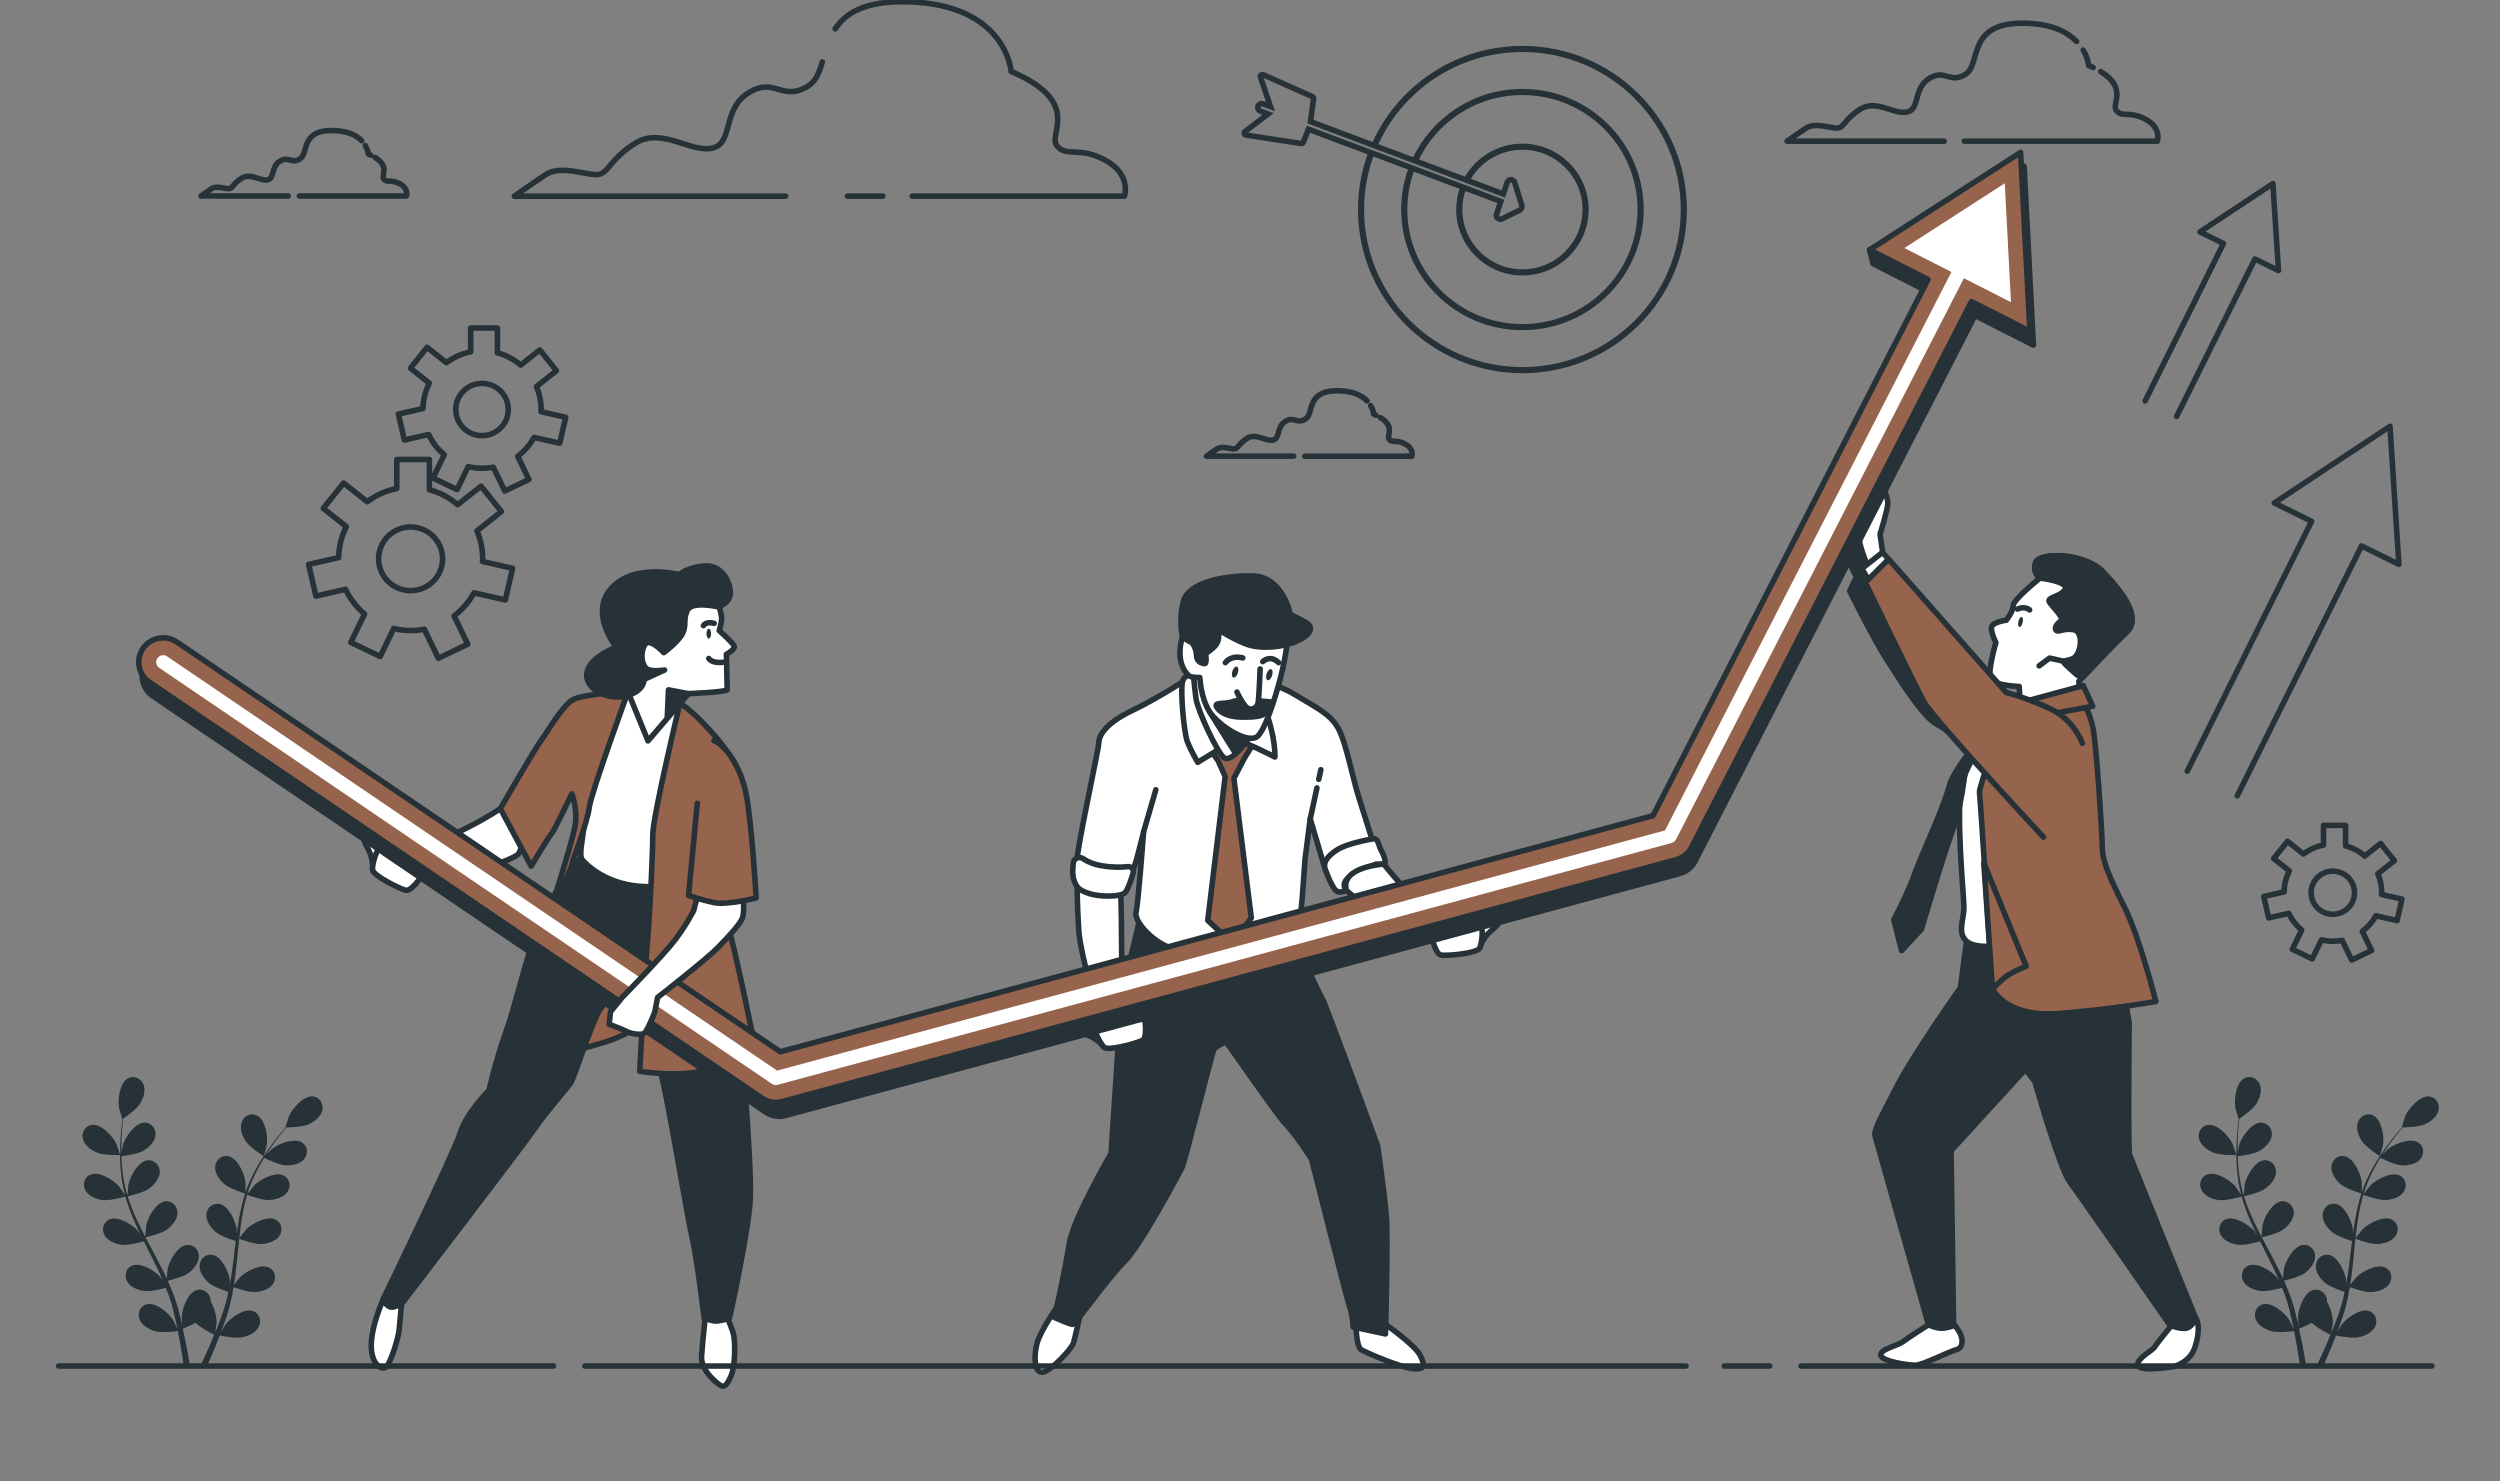 <svg width="449" height="266" viewBox="0 0 449 266" fill="none" xmlns="http://www.w3.org/2000/svg">
<rect x="0" y="0" width="449" height="266" fill="#808080" stroke="none"/>
<g clip-path="url(#clip0_160_1885)">
<path d="M64.948 25.265C64.065 24.35 62.532 23.515 59.872 23.447C53.894 23.304 55.497 27.507 53.894 28.522C52.292 29.538 51.854 27.943 50.252 28.958C48.65 29.974 49.376 32.004 48.068 32.296C46.753 32.589 45.007 30.989 43.398 32.004C41.796 33.019 41.796 33.891 41.064 33.891C40.338 33.891 38.88 33.312 38.003 33.891C37.127 34.47 36.107 35.198 36.107 35.198H51.76" stroke="#263238" stroke-miterlimit="10" stroke-linecap="round" stroke-linejoin="round"/>
<path d="M66.593 27.863C66.449 27.794 66.299 27.726 66.143 27.657C66.143 27.657 66.093 26.959 65.605 26.125" stroke="#263238" stroke-miterlimit="10" stroke-linecap="round" stroke-linejoin="round"/>
<path d="M53.763 35.199H72.996C72.996 35.199 73.435 33.891 71.832 33.025C70.23 32.153 69.498 32.882 68.916 32.153C68.396 31.506 70.074 29.942 67.357 28.273" stroke="#263238" stroke-miterlimit="10" stroke-linecap="round" stroke-linejoin="round"/>
<path d="M245.52 71.997C244.638 71.088 243.104 70.247 240.444 70.179C234.467 70.036 236.069 74.239 234.467 75.254C232.865 76.269 232.427 74.675 230.825 75.69C229.222 76.705 229.948 78.736 228.64 79.028C227.326 79.321 225.58 77.721 223.971 78.736C222.369 79.751 222.369 80.623 221.637 80.623C220.911 80.623 219.452 80.043 218.576 80.623C217.7 81.202 216.68 81.93 216.68 81.93H232.339" stroke="#263238" stroke-miterlimit="10" stroke-linecap="round" stroke-linejoin="round"/>
<path d="M247.166 74.594C247.022 74.526 246.872 74.457 246.716 74.389C246.716 74.389 246.665 73.691 246.177 72.857" stroke="#263238" stroke-miterlimit="10" stroke-linecap="round" stroke-linejoin="round"/>
<path d="M234.336 81.937H253.569C253.569 81.937 254.007 80.629 252.405 79.763C250.803 78.891 250.071 79.62 249.488 78.891C248.969 78.244 250.646 76.681 247.93 75.012" stroke="#263238" stroke-miterlimit="10" stroke-linecap="round" stroke-linejoin="round"/>
<path d="M372.956 7.448C371.36 5.804 368.6 4.291 363.805 4.173C353.028 3.911 355.919 11.496 353.028 13.327C350.136 15.158 349.347 12.281 346.456 14.112C343.564 15.943 344.879 19.605 342.513 20.128C340.147 20.651 336.993 17.774 334.101 19.605C331.209 21.436 331.209 23.005 329.895 23.005C328.581 23.005 325.952 21.959 324.375 23.005C322.798 24.051 320.958 25.359 320.958 25.359H349.178" stroke="#263238" stroke-miterlimit="10" stroke-linecap="round" stroke-linejoin="round"/>
<path d="M375.922 12.125C375.666 12.001 375.39 11.876 375.109 11.752C375.109 11.752 375.021 10.487 374.139 8.993" stroke="#263238" stroke-miterlimit="10" stroke-linecap="round" stroke-linejoin="round"/>
<path d="M352.802 25.353H387.463C387.463 25.353 388.252 22.998 385.361 21.429C382.469 19.86 381.155 21.168 380.103 19.86C379.164 18.695 382.194 15.874 377.299 12.866" stroke="#263238" stroke-miterlimit="10" stroke-linecap="round" stroke-linejoin="round"/>
<path d="M163.83 35.23H201.959C201.959 35.23 203.261 31.35 198.492 28.765C193.729 26.181 191.563 28.336 189.83 26.181C188.096 24.026 194.592 18.421 181.599 12.823C181.599 12.823 180.735 0.76 162.979 0.324C155.319 0.137 151.845 2.36 149.999 5.188" stroke="#263238" stroke-miterlimit="10" stroke-linecap="round" stroke-linejoin="round"/>
<path d="M152.195 35.23H158.542" stroke="#263238" stroke-miterlimit="10" stroke-linecap="round" stroke-linejoin="round"/>
<path d="M147.689 11.135C147.144 12.972 146.556 14.56 145.223 15.401C140.46 18.415 139.158 13.676 134.395 16.697C129.632 19.711 131.798 25.745 127.899 26.611C123.999 27.47 118.805 22.731 114.042 25.752C109.279 28.766 109.279 31.356 107.113 31.356C104.948 31.356 100.617 29.631 98.019 31.356C95.422 33.081 92.386 35.236 92.386 35.236H141.086" stroke="#263238" stroke-miterlimit="10" stroke-linecap="round" stroke-linejoin="round"/>
<path d="M246.884 26.162C251.341 15.968 261.549 8.843 273.428 8.843C289.407 8.843 302.363 21.734 302.363 37.633C302.363 53.539 289.407 66.424 273.428 66.424C257.449 66.424 244.494 53.539 244.494 37.633C244.494 34.053 245.151 30.627 246.352 27.464" stroke="#263238" stroke-miterlimit="10"/>
<path d="M246.559 26.044C251.072 15.725 261.417 8.495 273.428 8.495C289.576 8.495 302.713 21.566 302.713 37.634C302.713 53.707 289.576 66.779 273.428 66.779C257.28 66.779 244.143 53.707 244.143 37.634C244.143 34.015 244.813 30.547 246.027 27.346" stroke="#263238" stroke-width="0.5" stroke-miterlimit="10"/>
<path d="M254.158 28.896C257.493 21.622 264.866 16.572 273.428 16.572C285.12 16.572 294.602 26 294.602 37.634C294.602 49.273 285.12 58.702 273.428 58.702C261.737 58.702 252.255 49.273 252.255 37.634C252.255 35.012 252.737 32.502 253.619 30.192" stroke="#263238" stroke-miterlimit="10"/>
<path d="M253.832 28.772C257.231 21.373 264.735 16.217 273.428 16.217C285.295 16.217 294.952 25.826 294.952 37.634C294.952 49.447 285.295 59.05 273.428 59.05C261.562 59.05 251.904 49.447 251.904 37.634C251.904 34.968 252.392 32.421 253.294 30.067" stroke="#263238" stroke-width="0.5" stroke-miterlimit="10"/>
<path d="M263.433 32.409C263.433 32.402 263.439 32.39 263.445 32.384C265.342 28.828 269.097 26.399 273.428 26.399C279.662 26.399 284.719 31.431 284.719 37.633C284.719 43.843 279.662 48.868 273.428 48.868C267.194 48.868 262.137 43.843 262.137 37.633C262.137 36.232 262.394 34.893 262.863 33.66C262.869 33.642 262.882 33.623 262.888 33.604" stroke="#263238" stroke-miterlimit="10"/>
<path d="M262.982 32.521C263.026 32.434 263.07 32.346 263.114 32.259H263.12C265.066 28.573 268.959 26.05 273.428 26.05C279.85 26.05 285.069 31.25 285.069 37.634C285.069 44.023 279.85 49.223 273.428 49.223C267.006 49.223 261.787 44.023 261.787 37.634C261.787 36.195 262.049 34.819 262.538 33.542" stroke="#263238" stroke-width="0.5" stroke-miterlimit="10"/>
<path d="M263.621 32.446C263.589 32.434 263.558 32.427 263.527 32.415L263.445 32.384L263.12 32.259H263.114L254.157 28.896L253.832 28.772L246.885 26.162L246.559 26.044L235.368 21.84L235.919 17.73C235.938 17.575 235.857 17.425 235.713 17.363L226.863 13.414C226.731 13.358 226.581 13.383 226.481 13.477C226.374 13.57 226.337 13.713 226.381 13.85L228.177 19.144L226.856 18.646C226.487 18.509 226.08 18.695 225.943 19.057C225.805 19.418 225.993 19.823 226.356 19.96L227.733 20.477L223.602 23.634C223.489 23.721 223.439 23.864 223.477 24.001C223.508 24.132 223.621 24.238 223.765 24.257L233.685 25.776C233.704 25.782 233.722 25.782 233.735 25.782C233.879 25.782 234.01 25.695 234.067 25.558L234.999 23.204L246.027 27.346L246.353 27.464L253.294 30.067L253.619 30.192L262.538 33.542L262.863 33.66L263.126 33.76" stroke="#263238" stroke-miterlimit="10"/>
<path d="M263.433 32.408C263.464 32.408 263.495 32.415 263.527 32.415C263.558 32.427 263.589 32.433 263.62 32.446L269.998 34.843L270.699 32.751C270.793 32.465 271.062 32.272 271.363 32.272C271.369 32.272 271.369 32.272 271.375 32.272C271.682 32.278 271.951 32.477 272.039 32.77L273.315 36.892C273.415 37.216 273.265 37.571 272.959 37.727L269.767 39.309C269.666 39.358 269.56 39.383 269.454 39.383C269.285 39.383 269.122 39.327 268.991 39.215C268.778 39.028 268.696 38.73 268.784 38.462L269.548 36.176L263.126 33.76C263.032 33.722 262.951 33.673 262.888 33.604" stroke="#263238" stroke-miterlimit="10"/>
<path d="M85.132 106.473L90.759 107.75L92.061 102.07L86.659 100.844C86.665 100.682 86.684 100.526 86.684 100.364C86.684 98.583 86.321 96.889 85.664 95.345L90.045 91.87L86.396 87.317L82.203 90.643C80.751 89.391 79.023 88.463 77.115 87.953V82.522H71.263V87.741C69.291 88.121 67.489 88.955 65.949 90.113L61.712 86.751L58.063 91.303L62.2 94.585C61.349 96.26 60.854 98.147 60.823 100.146L55.434 101.373L56.736 107.053L62.056 105.844C62.87 107.557 64.034 109.064 65.48 110.266L63.007 115.379L68.283 117.907L70.718 112.875C71.694 113.112 72.708 113.249 73.754 113.249C74.592 113.249 75.412 113.162 76.207 113.012L78.729 118.225L84.005 115.696L81.552 110.627C83.01 109.506 84.243 108.099 85.132 106.473ZM67.996 100.364C67.996 97.207 70.568 94.647 73.741 94.647C76.914 94.647 79.487 97.207 79.487 100.364C79.487 103.521 76.914 106.081 73.741 106.081C70.568 106.075 67.996 103.521 67.996 100.364Z" stroke="#263238" stroke-miterlimit="10" stroke-linecap="round" stroke-linejoin="round"/>
<path d="M426.7 164.471L430.511 165.337L431.394 161.488L427.732 160.654C427.739 160.548 427.751 160.436 427.751 160.33C427.751 159.122 427.507 157.97 427.056 156.93L430.029 154.576L427.557 151.487L424.716 153.741C423.733 152.894 422.563 152.265 421.267 151.916V148.236H417.299V151.773C415.966 152.028 414.745 152.595 413.7 153.38L410.827 151.101L408.355 154.189L411.159 156.413C410.583 157.552 410.245 158.829 410.226 160.18L406.571 161.009L407.454 164.857L411.059 164.042C411.61 165.2 412.398 166.227 413.381 167.037L411.704 170.5L415.277 172.212L416.93 168.799C417.593 168.955 418.275 169.049 418.989 169.049C419.558 169.049 420.115 168.992 420.654 168.887L422.362 172.418L425.936 170.705L424.271 167.274C425.26 166.526 426.099 165.574 426.7 164.471ZM415.083 160.33C415.083 158.194 416.823 156.456 418.976 156.456C421.123 156.456 422.869 158.188 422.869 160.33C422.869 162.466 421.129 164.203 418.976 164.203C416.829 164.203 415.083 162.472 415.083 160.33Z" stroke="#263238" stroke-miterlimit="10" stroke-linecap="round" stroke-linejoin="round"/>
<path d="M95.916 78.561L100.529 79.607L101.599 74.949L97.168 73.94C97.174 73.809 97.186 73.679 97.186 73.548C97.186 72.085 96.886 70.696 96.348 69.431L99.94 66.579L96.948 62.843L93.512 65.57C92.323 64.543 90.903 63.783 89.338 63.366V58.913H84.537V63.191C82.922 63.503 81.445 64.188 80.181 65.141L76.707 62.382L73.716 66.118L77.108 68.809C76.413 70.185 76.007 71.73 75.975 73.367L71.55 74.37L72.621 79.028L76.983 78.038C77.646 79.445 78.604 80.685 79.793 81.663L77.765 85.854L82.09 87.927L84.087 83.799C84.888 83.992 85.72 84.104 86.578 84.104C87.266 84.104 87.942 84.035 88.593 83.911L90.665 88.189L94.99 86.115L92.98 81.962C94.176 81.046 95.19 79.894 95.916 78.561ZM81.859 73.548C81.859 70.957 83.968 68.859 86.571 68.859C89.175 68.859 91.284 70.957 91.284 73.548C91.284 76.139 89.175 78.237 86.571 78.237C83.968 78.237 81.859 76.139 81.859 73.548Z" stroke="#263238" stroke-miterlimit="10" stroke-linecap="round" stroke-linejoin="round"/>
<path d="M401.809 142.924L424.134 98.054L430.837 101.354L429.241 76.568L408.462 90.331L415.165 93.632L392.833 138.502" stroke="#263238" stroke-miterlimit="10" stroke-linecap="round" stroke-linejoin="round"/>
<path d="M390.918 74.793L404.994 46.514L409.213 48.594L408.211 32.975L395.112 41.65L399.336 43.73L385.267 72.004" stroke="#263238" stroke-miterlimit="10" stroke-linecap="round" stroke-linejoin="round"/>
<path d="M346.349 237.932C346.349 237.932 342.469 240.405 341.693 241.021C340.917 241.638 337.343 242.41 337.812 243.493C338.275 244.577 342.782 245.194 344.027 245.194C345.273 245.194 350.086 242.721 351.325 242.41C352.571 242.098 352.571 240.71 352.101 239.626C351.638 238.542 350.236 236.998 350.236 236.998L346.975 237.926H346.349V237.932Z" fill="white" stroke="#263238" stroke-miterlimit="10" stroke-linecap="round" stroke-linejoin="round"/>
<path d="M390.462 237.503C390.462 237.503 387.507 241.058 387.044 241.831C386.581 242.603 383.94 243.842 383.94 245.075C383.94 246.315 388.446 245.692 389.842 245.536C391.238 245.38 393.103 244.297 393.879 242.752C394.655 241.208 395.275 237.963 394.342 236.724C393.41 235.497 390.462 237.503 390.462 237.503Z" fill="white" stroke="#263238" stroke-miterlimit="10" stroke-linecap="round" stroke-linejoin="round"/>
<path d="M353.184 169.042L353.065 169.976L352.101 177.387C352.101 177.387 343.464 189.519 340.304 195.84C338.689 199.066 336.436 202.896 336.749 203.979C337.062 205.063 346.356 237.932 346.356 237.932C346.356 237.932 347.601 238.549 348.684 238.549C349.773 238.549 350.856 238.088 350.856 238.088L350.412 206.663L363.749 192.072L365.458 194.233C365.458 194.233 369.883 209.846 371.748 212.318C373.613 214.79 389.686 237.963 389.686 237.963C389.686 237.963 390.931 238.58 392.327 238.58C393.723 238.58 394.348 236.724 394.348 236.724C394.348 236.724 382.776 208.295 382.469 207.367C382.156 206.439 382.394 183.714 382.394 183.714L380.529 172.741L378.357 165.785C378.357 165.785 374.32 166.869 367.486 166.557C360.651 166.246 354.129 165.785 354.129 165.785L353.184 169.042Z" fill="#263238" stroke="#263238" stroke-miterlimit="10" stroke-linecap="round" stroke-linejoin="round"/>
<path d="M334.852 94.554C334.852 94.554 332.68 97.799 332.367 99.81C332.054 101.822 333.456 103.522 333.456 103.522L332.211 106.15C332.211 106.15 336.404 114.65 338.889 118.512C341.374 122.373 345.411 128.868 347.895 130.101C350.38 131.34 355.193 136.435 355.193 136.435L357.991 130.406C357.991 130.406 349.761 120.205 344.635 113.1C339.509 105.988 336.091 99.654 336.091 99.654C336.091 99.654 336.091 97.026 336.404 95.638C336.717 94.249 336.717 92.082 336.717 92.082L334.852 94.554Z" fill="#263238" stroke="#263238" stroke-miterlimit="10" stroke-linecap="round" stroke-linejoin="round"/>
<path d="M360.019 128.089C360.019 128.089 353.653 135.662 352.408 140.607C351.162 145.552 352.721 160.853 352.721 163.014C352.721 165.175 351.475 167.498 353.184 169.042C354.893 170.587 360.019 169.814 361.884 169.659C363.749 169.503 372.599 169.659 375.24 168.887C377.881 168.114 379.12 167.031 379.12 165.175C379.12 163.319 375.86 148.641 375.39 146.168C374.927 143.696 376.636 135.195 374.301 131.178C371.979 127.162 364.519 126.539 360.019 128.089Z" fill="white" stroke="#263238" stroke-miterlimit="10" stroke-linecap="round" stroke-linejoin="round"/>
<path d="M358.93 129.167C358.93 129.167 351.163 137.051 350.074 141.224C348.985 145.396 345.104 153.43 343.859 156.986C342.613 160.542 340.128 165.175 340.128 165.175L341.524 170.736L345.098 166.875C345.098 166.875 348.672 154.669 350.537 149.569C352.402 144.468 352.709 139.679 353.022 138.284C353.334 136.889 358.93 129.167 358.93 129.167Z" fill="#263238" stroke="#263238" stroke-miterlimit="10" stroke-linecap="round" stroke-linejoin="round"/>
<path d="M360.019 128.706C360.019 128.706 355.362 141.379 355.512 142.307C355.669 143.235 357.841 177.543 357.841 177.543C357.841 177.543 360.012 182.799 369.801 182.027C379.584 181.254 387.194 179.866 387.194 179.866C387.194 179.866 384.246 168.276 381.605 163.02C378.964 157.764 377.568 154.675 377.568 152.203C377.568 149.73 376.479 133.196 375.86 130.568C375.24 127.94 374.464 126.707 374.464 126.707L373.531 125.935L360.019 128.706Z" fill="#96644D" stroke="#263238" stroke-miterlimit="10" stroke-linecap="round" stroke-linejoin="round"/>
<path d="M356.289 154.98L363.899 173.526C363.899 173.526 360.795 174.765 359.706 175.842C358.617 176.926 357.841 177.543 357.841 177.543L356.289 154.98Z" fill="#96644D" stroke="#263238" stroke-miterlimit="10" stroke-linecap="round" stroke-linejoin="round"/>
<path d="M366.384 103.821C366.384 103.821 361.571 107.682 361.571 108.765C361.571 109.849 360.326 111.393 360.326 111.393C360.326 111.393 357.841 111.705 357.684 112.633C357.528 113.561 358.46 115.416 358.46 115.416C358.46 115.416 356.908 120.673 357.528 121.906C358.148 123.145 362.654 123.294 362.654 123.294L362.81 126.695L373.525 124.995L373.369 122.366C373.369 122.366 379.115 116.182 381.912 113.554C384.71 110.926 381.136 106.293 377.719 102.737C374.301 99.181 366.228 99.181 365.602 101.037C364.988 102.899 366.384 103.821 366.384 103.821Z" fill="white" stroke="#263238" stroke-miterlimit="10" stroke-linecap="round" stroke-linejoin="round"/>
<path d="M362.347 109.388C362.347 109.388 363.593 108.771 364.519 109.544" stroke="#263238" stroke-miterlimit="10" stroke-linecap="round" stroke-linejoin="round"/>
<path d="M362.51 111.618C362.391 112.116 362.466 112.558 362.672 112.608C362.879 112.658 363.148 112.29 363.267 111.792C363.386 111.294 363.311 110.852 363.104 110.802C362.898 110.752 362.629 111.119 362.51 111.618Z" fill="#263238"/>
<path d="M377.725 102.743C374.308 99.187 366.234 99.187 365.608 101.043C364.988 102.899 366.384 103.827 366.384 103.827C366.384 103.827 371.666 104.444 370.89 105.839C370.114 107.227 367.473 107.227 368.093 108.155C368.712 109.083 370.89 111.088 370.114 111.555C369.338 112.016 368.869 112.944 369.338 113.256C369.801 113.567 370.584 112.795 372.442 113.1C374.308 113.411 373.838 117.733 372.129 118.356C370.421 118.973 369.645 118.2 372.749 120.984C373.118 121.314 373.538 121.557 373.982 121.719C375.534 120.062 379.671 115.672 381.912 113.567C384.71 110.933 381.142 106.299 377.725 102.743Z" fill="#263238" stroke="#263238" stroke-miterlimit="10" stroke-linecap="round" stroke-linejoin="round"/>
<path d="M370.89 118.817L368.093 118.194L366.228 119.589" stroke="#263238" stroke-miterlimit="10" stroke-linecap="round" stroke-linejoin="round"/>
<path d="M374.151 123.139L359.862 127.006L358.93 129.939L375.86 126.85L374.151 123.139Z" fill="#96644D" stroke="#263238" stroke-miterlimit="10" stroke-linecap="round" stroke-linejoin="round"/>
<path d="M338.119 99.187L337.656 95.942C337.656 95.942 339.052 91.459 339.052 90.381C339.052 89.304 337.963 86.825 337.963 86.209C337.963 85.592 337.03 84.664 336.717 85.897C336.404 87.137 335.785 91.77 335.785 91.77C335.785 91.77 333.763 95.17 333.92 96.871C334.076 98.571 335.628 102.127 335.628 102.127L338.426 100.426L338.119 99.187Z" fill="white" stroke="#263238" stroke-miterlimit="10" stroke-linecap="round" stroke-linejoin="round"/>
<path d="M340.135 101.659L338.119 99.187L334.389 102.126L336.561 105.832L340.135 101.659Z" fill="white" stroke="#263238" stroke-miterlimit="10" stroke-linecap="round" stroke-linejoin="round"/>
<path d="M373.995 133.495C373.995 133.495 372.599 129.478 368.556 127.467C364.519 125.455 360.326 124.378 360.326 124.378L339.202 100.426L335.009 104.599C335.009 104.599 343.865 122.989 345.567 126.078C347.276 129.167 367.004 150.341 367.004 150.341" fill="#96644D"/>
<path d="M373.995 133.495C373.995 133.495 372.599 129.478 368.556 127.467C364.519 125.455 360.326 124.378 360.326 124.378L339.202 100.426L335.009 104.599C335.009 104.599 343.865 122.989 345.567 126.078C347.276 129.167 367.004 150.341 367.004 150.341" stroke="#263238" stroke-miterlimit="10" stroke-linecap="round" stroke-linejoin="round"/>
<path d="M189.842 234.75C189.842 234.75 186.869 238.954 186.243 241.289C185.617 243.624 185.774 246.738 187.339 246.427C188.903 246.115 192.502 242.223 192.815 241.133C193.128 240.043 194.223 235.061 194.223 235.061L190.468 234.75H189.842Z" fill="white" stroke="#263238" stroke-miterlimit="10" stroke-linecap="round" stroke-linejoin="round"/>
<path d="M243.511 237.397C243.511 237.397 243.511 241.756 244.45 242.379C245.389 243.002 251.804 245.648 253.682 245.804C255.559 245.96 256.185 245.648 255.09 243.469C253.995 241.289 247.736 237.085 247.736 237.085L243.511 237.397Z" fill="white" stroke="#263238" stroke-miterlimit="10" stroke-linecap="round" stroke-linejoin="round"/>
<path d="M205.02 163.755L201.421 178.857L199.543 207.193C199.543 207.193 192.658 219.025 192.033 223.385C191.407 227.744 189.373 236.618 189.373 236.618C189.373 236.618 192.189 237.864 192.658 237.864C193.128 237.864 198.761 229.768 201.89 226.654C205.02 223.54 212.061 210.151 212.374 209.528C212.687 208.906 217.694 189.133 218.007 188.51C218.32 187.887 220.197 187.109 220.197 187.109C220.197 187.109 229.623 200.592 230.762 201.725C232.583 203.537 235.531 208.127 235.531 208.127C235.531 208.127 241.946 233.505 242.416 234.75C242.885 235.996 243.042 238.331 243.042 238.331L248.831 239.577C248.831 239.577 249.301 222.606 248.988 218.558C248.675 214.51 247.423 205.792 247.423 205.792C247.423 205.792 237.878 179.791 237.409 179.169C236.939 178.546 234.123 172.318 234.123 172.318L233.184 166.402C233.184 166.402 225.674 168.893 216.285 167.025C206.897 165.157 205.02 163.755 205.02 163.755Z" fill="#263238" stroke="#263238" stroke-miterlimit="10" stroke-linecap="round" stroke-linejoin="round"/>
<path d="M213.863 121.538C213.863 121.538 208.099 125.349 203.298 127.635C198.498 129.921 197.353 132.2 197.353 133.346C197.353 134.492 193.178 153.38 193.491 154.414C193.804 155.454 196.62 157.011 198.392 157.422C200.163 157.839 202.666 157.316 203.192 156.905C203.711 156.488 205.383 149.432 205.383 149.432C205.383 149.432 204.444 162.198 204.024 163.861C203.605 165.524 207.467 169.777 211.222 170.506C214.977 171.235 225.098 171.234 227.701 170.4C230.311 169.572 232.083 169.36 232.915 167.803C233.747 166.246 234.273 155.142 234.373 154.414C234.48 153.685 235.312 147.046 235.312 147.046L238.022 156.182L239.067 158.051C239.067 158.051 239.587 156.911 242.823 155.043C246.059 153.174 247.097 152.969 247.097 152.969C247.097 152.969 245.22 146.847 244.074 143.316C242.929 139.785 241.778 133.352 240.319 130.755C238.861 128.158 236.251 127.018 232.702 124.839C229.154 122.659 223.94 121.414 223.314 121.102C222.688 120.791 217.124 120.318 213.863 121.538Z" fill="white" stroke="#263238" stroke-miterlimit="10" stroke-linecap="round" stroke-linejoin="round"/>
<path d="M205.383 149.432L207.586 141.84" stroke="#263238" stroke-miterlimit="10" stroke-linecap="round" stroke-linejoin="round"/>
<path d="M236.852 139.959L237.227 138.234" stroke="#263238" stroke-miterlimit="10" stroke-linecap="round" stroke-linejoin="round"/>
<path d="M235.325 147.047L236.52 141.51" stroke="#263238" stroke-miterlimit="10" stroke-linecap="round" stroke-linejoin="round"/>
<path d="M216.598 133.551L218.789 136.665L220.04 139.468L216.911 165.312L221.292 169.36L224.735 164.845L221.605 139.779L223.483 136.198L225.98 132.125L221.449 129.503L216.598 133.551Z" fill="#96644D" stroke="#263238" stroke-miterlimit="10" stroke-linecap="round" stroke-linejoin="round"/>
<path d="M215.058 120.423C215.058 120.423 212.88 120.99 212.411 122.304C211.935 123.624 212.599 131.533 213.262 133.227C213.926 134.921 215.121 136.92 215.121 136.92C215.121 136.92 220.929 133.227 221.968 133.04C223.007 132.854 228.972 135.961 228.972 135.961C228.972 135.961 229.159 132.287 227.082 127.112C224.997 121.937 220.172 119.016 218.094 118.829C216.01 118.636 215.058 120.423 215.058 120.423Z" fill="white" stroke="#263238" stroke-miterlimit="10" stroke-linecap="round" stroke-linejoin="round"/>
<path d="M214.208 119.763C214.208 119.763 214.489 123.058 214.777 125.318C215.059 127.579 218.564 135.015 219.79 136.048C221.023 137.082 223.577 133.694 224.428 132.187C225.279 130.68 225.661 130.213 225.661 130.213C225.661 130.213 219.603 127.292 217.712 123.905C215.822 120.517 216.01 118.916 215.159 118.823C214.301 118.729 214.208 119.763 214.208 119.763Z" fill="white" stroke="#263238" stroke-miterlimit="10" stroke-linecap="round" stroke-linejoin="round"/>
<path d="M217.262 127.859L221.912 135.326C221.912 135.326 224.053 133.358 224.428 132.187C224.804 131.023 217.262 127.859 217.262 127.859Z" fill="#263238" stroke="#263238" stroke-miterlimit="10" stroke-linecap="round" stroke-linejoin="round"/>
<path d="M212.386 114.476C212.386 114.476 211.798 115.802 211.942 117.857C212.092 119.919 213.275 121.388 213.863 121.532C214.451 121.681 215.49 121.681 215.49 121.681C215.49 121.681 215.641 125.355 217.262 127.859C218.889 130.356 224.359 133.887 225.98 132.125C227.607 130.362 229.673 123.3 230.411 119.919C231.15 116.537 231.444 113.299 231.444 113.299C231.444 113.299 222.425 111.237 220.504 110.802C218.582 110.359 215.328 109.625 215.328 109.625L212.386 114.476Z" fill="white" stroke="#263238" stroke-miterlimit="10" stroke-linecap="round" stroke-linejoin="round"/>
<path d="M218.739 113.006C218.739 113.006 219.327 114.918 218.15 116.095C216.967 117.272 216.523 117.272 216.523 117.272C216.523 117.272 216.817 119.184 216.373 119.184C215.929 119.184 214.896 118.891 214.896 117.714C214.896 116.537 214.157 115.51 214.157 115.51L212.386 114.482C212.386 114.482 211.647 111.393 212.536 108.012C213.425 104.63 219.778 103.304 225.098 103.453C230.418 103.603 231.751 110.366 231.751 110.366C231.751 110.366 234.561 111.692 235.005 112.128C235.45 112.57 235.894 113.598 233.378 114.924C230.868 116.251 226.431 116.687 223.771 115.659C221.105 114.626 218.739 113.006 218.739 113.006Z" fill="#263238" stroke="#263238" stroke-miterlimit="10" stroke-linecap="round" stroke-linejoin="round"/>
<path d="M222.325 120.859C222.156 121.407 221.793 121.781 221.518 121.694C221.242 121.607 221.161 121.096 221.33 120.554C221.499 120.006 221.862 119.632 222.137 119.72C222.407 119.801 222.494 120.311 222.325 120.859Z" fill="#263238"/>
<path d="M228.471 121.327C228.302 121.875 227.939 122.248 227.664 122.161C227.388 122.074 227.307 121.563 227.476 121.021C227.645 120.473 228.008 120.1 228.283 120.187C228.559 120.274 228.646 120.785 228.471 121.327Z" fill="#263238"/>
<path d="M220.078 119.01C220.078 119.01 221.023 117.596 223.201 118.163" stroke="#263238" stroke-miterlimit="10" stroke-linecap="round" stroke-linejoin="round"/>
<path d="M226.794 118.823C226.794 118.823 228.121 117.502 229.635 119.01" stroke="#263238" stroke-miterlimit="10" stroke-linecap="round" stroke-linejoin="round"/>
<path d="M223.858 125.599C223.858 125.599 222.625 125.599 221.211 126.072C219.79 126.545 217.712 125.979 218.657 127.199C219.602 128.426 221.398 128.8 223.295 128.8C225.191 128.8 226.887 128.706 227.457 127.859C228.027 127.012 228.878 126.165 228.214 126.072C227.551 125.979 224.997 125.792 224.716 125.792C224.428 125.792 223.858 125.599 223.858 125.599Z" fill="#263238" stroke="#263238" stroke-miterlimit="10" stroke-linecap="round" stroke-linejoin="round"/>
<path d="M226.318 120.143C226.318 120.143 226.13 125.318 225.942 126.265C225.755 127.205 224.522 127.865 223.67 126.832C222.819 125.798 222.156 124.291 222.156 124.291" fill="white"/>
<path d="M226.318 120.143C226.318 120.143 226.13 125.318 225.942 126.265C225.755 127.205 224.522 127.865 223.67 126.832C222.819 125.798 222.156 124.291 222.156 124.291" stroke="#263238" stroke-miterlimit="10" stroke-linecap="round" stroke-linejoin="round"/>
<path d="M246.484 150.677C246.484 150.677 241.978 151.412 240.1 152.658C238.223 153.903 237.566 154.987 238.035 156.182C238.504 157.378 238.817 158.312 239.6 159.558C240.382 160.803 241.79 159.869 241.79 159.869C241.79 159.869 240.851 158.935 241.947 157.845C243.042 156.755 247.11 155.198 247.11 155.198C247.11 155.198 247.893 155.198 248.519 155.198C249.144 155.198 248.519 153.486 248.049 152.707C247.58 151.929 247.58 150.366 246.484 150.677Z" fill="white" stroke="#263238" stroke-miterlimit="10" stroke-linecap="round" stroke-linejoin="round"/>
<path d="M193.441 158.15C193.441 158.15 193.441 162.665 193.754 167.18C194.067 171.695 197.822 184.306 197.822 184.306L201.577 183.372C201.577 183.372 201.421 171.54 201.421 167.803C201.421 164.067 201.264 159.552 201.264 159.552L193.441 158.15Z" fill="white" stroke="#263238" stroke-miterlimit="10" stroke-linecap="round" stroke-linejoin="round"/>
<path d="M192.758 155.005C192.852 154.146 193.835 153.735 194.548 154.227C195.293 154.744 196.389 155.255 197.978 155.504C200 155.827 201.521 155.771 202.516 155.647C203.173 155.566 203.699 156.176 203.511 156.805C203.123 158.101 202.528 159.85 202.047 160.33C201.264 161.108 197.509 161.108 195.631 160.486C193.754 159.863 193.284 159.396 192.815 157.839C192.602 157.135 192.646 156.021 192.758 155.005Z" fill="white" stroke="#263238" stroke-miterlimit="10" stroke-linecap="round" stroke-linejoin="round"/>
<path d="M265.73 170.294C265.73 170.294 266.199 168.581 267.608 167.336C269.016 166.09 269.642 165.779 268.233 165.623C266.825 165.468 265.104 167.647 265.104 167.647L265.73 170.294Z" fill="white" stroke="#263238" stroke-miterlimit="10" stroke-linecap="round" stroke-linejoin="round"/>
<path d="M241.79 159.863C241.79 159.863 242.729 160.953 245.076 162.198C247.423 163.444 259.158 169.827 259.158 169.827L263.383 167.336C263.383 167.336 256.811 164.378 253.838 161.264C250.865 158.151 248.518 155.192 248.518 155.192C248.518 155.192 240.695 155.659 241.79 159.863Z" fill="white" stroke="#263238" stroke-miterlimit="10" stroke-linecap="round" stroke-linejoin="round"/>
<path d="M257.124 168.114C257.124 168.114 257.75 171.384 258.845 171.54C259.94 171.695 265.26 171.228 265.73 170.294C266.199 169.36 266.512 166.09 265.73 165.935C264.948 165.779 257.124 168.114 257.124 168.114Z" fill="white" stroke="#263238" stroke-miterlimit="10" stroke-linecap="round" stroke-linejoin="round"/>
<path d="M198.297 188.086C198.297 188.086 197.252 186.648 195.494 185.981C193.735 185.315 193.04 185.24 194.298 184.599C195.562 183.957 197.947 185.39 197.947 185.39L198.297 188.086Z" fill="white" stroke="#263238" stroke-miterlimit="10" stroke-linecap="round" stroke-linejoin="round"/>
<path d="M205.577 183.023C205.577 183.023 206.152 186.299 205.182 186.835C204.212 187.364 199.067 188.796 198.298 188.086C197.528 187.377 196.076 184.431 196.752 184.007C197.428 183.59 205.577 183.023 205.577 183.023Z" fill="white" stroke="#263238" stroke-miterlimit="10" stroke-linecap="round" stroke-linejoin="round"/>
<path d="M47.366 207.635C47.391 207.653 47.904 205.673 47.923 205.548C48.13 204.06 47.654 201.071 46.133 200.336C45.038 199.806 43.811 200.442 43.417 201.531C43.01 202.646 43.523 204.016 44.137 204.957C44.85 206.059 47.36 207.635 47.366 207.635Z" fill="#263238"/>
<path d="M17.381 206.987C18.595 207.516 21.555 207.448 21.561 207.448C21.593 207.448 20.923 205.517 20.867 205.399C20.216 204.048 18.157 201.812 16.485 202.036C15.278 202.198 14.608 203.4 14.883 204.527C15.159 205.679 16.348 206.532 17.381 206.987Z" fill="#263238"/>
<path d="M18.407 215.525C19.665 215.706 22.313 214.946 22.519 214.884C22.939 216.36 23.483 217.836 24.121 219.299C24.484 220.14 24.879 220.968 25.279 221.803C25.035 221.454 24.822 221.136 24.785 221.099C23.796 219.965 21.224 218.346 19.665 219.006C18.545 219.48 18.219 220.812 18.783 221.834C19.358 222.874 20.729 223.384 21.843 223.546C22.976 223.708 25.242 223.104 25.843 222.936C25.999 223.254 26.155 223.571 26.318 223.889C27.082 225.408 27.858 226.915 28.565 228.423C28.816 228.952 29.041 229.481 29.272 230.017C29.06 229.705 28.872 229.444 28.841 229.407C27.852 228.273 25.279 226.654 23.721 227.314C22.601 227.787 22.275 229.12 22.838 230.141C23.414 231.181 24.785 231.692 25.899 231.854C26.975 232.01 29.078 231.468 29.786 231.275C30.005 231.823 30.224 232.377 30.412 232.919C30.53 233.293 30.668 233.648 30.768 234.027C30.875 234.401 30.981 234.775 31.081 235.148C31.256 235.865 31.438 236.606 31.588 237.309C31.695 237.801 31.795 238.268 31.889 238.735C31.645 238.206 31.144 237.172 31.094 237.091C30.293 235.821 27.989 233.834 26.356 234.252C25.179 234.551 24.647 235.821 25.048 236.911C25.455 238.026 26.738 238.742 27.814 239.066C28.997 239.427 31.626 239.097 31.951 239.053C32.108 239.832 32.252 240.598 32.377 241.314C32.646 242.815 32.846 244.172 33.003 245.337H34.104C33.916 244.135 33.672 242.715 33.353 241.133C33.197 240.342 33.015 239.495 32.815 238.63C33.015 238.549 34.129 238.1 35.124 237.552C35.988 238.486 38.204 239.576 38.492 239.713C38.191 240.448 37.891 241.164 37.597 241.837C37.021 243.151 36.476 244.328 35.982 245.343H37.171C37.59 244.415 38.041 243.375 38.517 242.223C38.823 241.476 39.143 240.672 39.456 239.838C39.775 239.906 42.372 240.429 43.586 240.155C44.688 239.906 46.015 239.29 46.509 238.212C46.991 237.154 46.559 235.852 45.408 235.466C43.805 234.93 41.364 236.743 40.469 237.945C40.419 238.013 39.931 238.854 39.631 239.383C39.756 239.041 39.887 238.717 40.013 238.362C40.269 237.671 40.501 236.967 40.757 236.22C40.87 235.852 40.976 235.485 41.089 235.105C41.208 234.737 41.289 234.333 41.389 233.94C41.608 233.031 41.784 232.097 41.94 231.156C42.554 231.381 44.732 232.134 45.858 232.053C46.979 231.972 48.393 231.561 49.044 230.571C49.682 229.6 49.451 228.242 48.374 227.688C46.872 226.915 44.181 228.335 43.117 229.394C43.048 229.463 42.372 230.303 42.003 230.777C42.09 230.21 42.184 229.643 42.259 229.064C42.466 227.395 42.622 225.707 42.791 224.02C42.842 223.503 42.898 222.986 42.954 222.475C43.173 222.556 45.739 223.509 47.004 223.422C48.13 223.341 49.538 222.93 50.189 221.94C50.828 220.968 50.596 219.61 49.52 219.056C48.017 218.284 45.326 219.704 44.262 220.763C44.181 220.844 43.205 222.058 42.973 222.382C43.092 221.248 43.223 220.115 43.398 219.006C43.636 217.474 43.956 215.986 44.375 214.566C44.475 214.603 47.154 215.612 48.449 215.519C49.576 215.438 50.984 215.027 51.635 214.037C52.273 213.065 52.042 211.708 50.965 211.153C49.463 210.381 46.772 211.801 45.708 212.86C45.639 212.928 44.894 213.856 44.55 214.305C44.5 214.28 44.513 214.286 44.462 214.261C44.926 212.748 45.57 211.334 46.234 210.045C46.616 209.298 47.029 208.606 47.442 207.94C47.924 208.177 50.127 209.242 51.297 209.291C52.424 209.335 53.87 209.08 54.627 208.164C55.365 207.267 55.29 205.897 54.276 205.225C52.868 204.297 50.039 205.412 48.856 206.346C48.794 206.395 48.199 206.987 47.773 207.423C47.968 207.124 48.155 206.813 48.343 206.533C49.05 205.474 49.764 204.546 50.402 203.73C50.771 203.269 51.109 202.858 51.429 202.478C52.023 202.466 54.414 202.397 55.453 201.905C56.473 201.432 57.637 200.542 57.888 199.377C58.132 198.244 57.425 197.06 56.217 196.93C54.539 196.749 52.543 199.041 51.929 200.411C51.879 200.529 51.26 202.478 51.291 202.478C51.291 202.478 51.322 202.478 51.328 202.478C51.009 202.84 50.671 203.226 50.315 203.655C49.657 204.459 48.925 205.374 48.193 206.42C47.461 207.467 46.691 208.619 45.99 209.908C45.289 211.197 44.613 212.592 44.106 214.124C44.099 214.143 44.093 214.161 44.093 214.18C44.099 213.688 44.081 212.312 44.068 212.206C43.874 210.717 42.622 207.959 40.958 207.647C39.762 207.429 38.748 208.357 38.654 209.516C38.554 210.699 39.418 211.882 40.257 212.629C41.202 213.47 43.83 214.286 44.043 214.348C43.574 215.805 43.211 217.337 42.935 218.913C42.773 219.81 42.641 220.725 42.516 221.634C42.51 221.211 42.504 220.831 42.491 220.775C42.297 219.287 41.045 216.528 39.38 216.223C38.185 216.005 37.171 216.933 37.077 218.091C36.977 219.274 37.841 220.457 38.679 221.205C39.531 221.965 41.759 222.699 42.353 222.892C42.309 223.241 42.259 223.596 42.222 223.945C42.022 225.633 41.828 227.314 41.584 228.958C41.496 229.537 41.396 230.104 41.289 230.677C41.283 230.297 41.277 229.979 41.27 229.93C41.077 228.441 39.825 225.682 38.16 225.377C36.965 225.159 35.951 226.087 35.857 227.246C35.757 228.429 36.62 229.612 37.459 230.359C38.273 231.082 40.325 231.785 41.026 232.01C40.901 232.589 40.782 233.168 40.632 233.722C40.526 234.102 40.444 234.47 40.319 234.843C40.2 235.217 40.081 235.584 39.962 235.946C39.706 236.637 39.449 237.359 39.186 238.026C39.005 238.493 38.823 238.935 38.642 239.383C38.736 238.804 38.886 237.677 38.892 237.577C38.917 236.581 38.56 234.962 37.853 233.822C37.859 233.672 37.847 233.529 37.828 233.38C37.64 232.234 36.558 231.381 35.387 231.692C33.754 232.122 32.721 234.974 32.646 236.475C32.64 236.562 32.702 237.527 32.746 238.138C32.665 237.783 32.59 237.44 32.502 237.079C32.333 236.363 32.139 235.647 31.932 234.881C31.82 234.513 31.707 234.146 31.594 233.772C31.488 233.398 31.332 233.019 31.2 232.639C30.875 231.761 30.505 230.889 30.117 230.017C30.75 229.867 32.984 229.301 33.879 228.616C34.774 227.931 35.719 226.816 35.713 225.633C35.706 224.474 34.761 223.465 33.553 223.596C31.876 223.777 30.418 226.436 30.111 227.906C30.092 227.999 29.992 229.076 29.948 229.668C29.71 229.145 29.473 228.622 29.21 228.099C28.459 226.598 27.651 225.097 26.857 223.596C26.612 223.135 26.375 222.674 26.131 222.22C26.356 222.17 29.028 221.553 30.036 220.781C30.931 220.096 31.876 218.981 31.87 217.798C31.864 216.634 30.919 215.631 29.71 215.762C28.033 215.942 26.575 218.602 26.268 220.071C26.243 220.183 26.105 221.734 26.087 222.133C25.561 221.118 25.041 220.102 24.572 219.087C23.921 217.68 23.364 216.266 22.926 214.853C23.032 214.828 25.824 214.199 26.85 213.414C27.745 212.729 28.69 211.614 28.684 210.431C28.678 209.273 27.733 208.264 26.525 208.395C24.848 208.575 23.389 211.234 23.082 212.704C23.064 212.804 22.951 213.987 22.913 214.547C22.863 214.554 22.87 214.554 22.82 214.56C22.369 213.04 22.119 211.515 21.962 210.07C21.868 209.235 21.825 208.432 21.799 207.647C22.331 207.585 24.76 207.261 25.767 206.657C26.731 206.078 27.795 205.069 27.921 203.892C28.039 202.734 27.22 201.638 25.999 201.631C24.309 201.631 22.569 204.116 22.106 205.542C22.081 205.617 21.912 206.439 21.799 207.037C21.793 206.682 21.781 206.321 21.781 205.978C21.781 204.708 21.862 203.543 21.943 202.516C21.993 201.93 22.05 201.401 22.106 200.909C22.594 200.573 24.547 199.203 25.148 198.225C25.736 197.266 26.212 195.89 25.774 194.781C25.342 193.704 24.103 193.1 23.02 193.654C21.518 194.426 21.123 197.428 21.374 198.91C21.393 199.041 21.962 201.002 21.987 200.984C21.987 200.984 22.012 200.965 22.018 200.965C21.95 201.438 21.887 201.949 21.825 202.503C21.724 203.531 21.618 204.695 21.587 205.972C21.555 207.249 21.555 208.631 21.687 210.095C21.818 211.558 22.031 213.09 22.457 214.641C22.463 214.66 22.469 214.678 22.475 214.691C22.212 214.273 21.43 213.14 21.355 213.059C20.366 211.926 17.794 210.306 16.235 210.967C15.115 211.44 14.79 212.773 15.353 213.794C15.916 214.853 17.293 215.363 18.407 215.525Z" fill="#263238"/>
<path opacity="0.3" d="M17.381 206.987C18.595 207.516 21.555 207.448 21.561 207.448C21.593 207.448 20.923 205.517 20.867 205.399C20.216 204.048 18.157 201.812 16.485 202.036C15.278 202.198 14.608 203.4 14.883 204.527C15.159 205.679 16.348 206.532 17.381 206.987Z" fill="#263238"/>
<path opacity="0.3" d="M47.366 207.635C47.391 207.653 47.904 205.673 47.923 205.548C48.13 204.06 47.654 201.071 46.133 200.336C45.038 199.806 43.811 200.442 43.417 201.531C43.01 202.646 43.523 204.016 44.137 204.957C44.85 206.059 47.36 207.635 47.366 207.635Z" fill="#263238"/>
<path opacity="0.3" d="M18.407 215.525C19.665 215.706 22.313 214.946 22.519 214.884C22.939 216.36 23.483 217.836 24.121 219.299C24.484 220.14 24.879 220.968 25.279 221.803C25.035 221.454 24.822 221.136 24.785 221.099C23.796 219.965 21.224 218.346 19.665 219.006C18.545 219.48 18.219 220.812 18.783 221.834C19.358 222.874 20.729 223.384 21.843 223.546C22.976 223.708 25.242 223.104 25.843 222.936C25.999 223.254 26.155 223.571 26.318 223.889C27.082 225.408 27.858 226.915 28.565 228.423C28.816 228.952 29.041 229.481 29.272 230.017C29.06 229.705 28.872 229.444 28.841 229.407C27.852 228.273 25.279 226.654 23.721 227.314C22.601 227.787 22.275 229.12 22.838 230.141C23.414 231.181 24.785 231.692 25.899 231.854C26.975 232.01 29.078 231.468 29.786 231.275C30.005 231.823 30.224 232.377 30.412 232.919C30.53 233.293 30.668 233.648 30.768 234.027C30.875 234.401 30.981 234.775 31.081 235.148C31.256 235.865 31.438 236.606 31.588 237.309C31.695 237.801 31.795 238.268 31.889 238.735C31.645 238.206 31.144 237.172 31.094 237.091C30.293 235.821 27.989 233.834 26.356 234.252C25.179 234.551 24.647 235.821 25.048 236.911C25.455 238.026 26.738 238.742 27.814 239.066C28.997 239.427 31.626 239.097 31.951 239.053C32.108 239.832 32.252 240.598 32.377 241.314C32.646 242.815 32.846 244.172 33.003 245.337H34.104C33.916 244.135 33.672 242.715 33.353 241.133C33.197 240.342 33.015 239.495 32.815 238.63C33.015 238.549 34.129 238.1 35.124 237.552C35.988 238.486 38.204 239.576 38.492 239.713C38.191 240.448 37.891 241.164 37.597 241.837C37.021 243.151 36.476 244.328 35.982 245.343H37.171C37.59 244.415 38.041 243.375 38.517 242.223C38.823 241.476 39.143 240.672 39.456 239.838C39.775 239.906 42.372 240.429 43.586 240.155C44.688 239.906 46.015 239.29 46.509 238.212C46.991 237.154 46.559 235.852 45.408 235.466C43.805 234.93 41.364 236.743 40.469 237.945C40.419 238.013 39.931 238.854 39.631 239.383C39.756 239.041 39.887 238.717 40.013 238.362C40.269 237.671 40.501 236.967 40.757 236.22C40.87 235.852 40.976 235.485 41.089 235.105C41.208 234.737 41.289 234.333 41.389 233.94C41.608 233.031 41.784 232.097 41.94 231.156C42.554 231.381 44.732 232.134 45.858 232.053C46.979 231.972 48.393 231.561 49.044 230.571C49.682 229.6 49.451 228.242 48.374 227.688C46.872 226.915 44.181 228.335 43.117 229.394C43.048 229.463 42.372 230.303 42.003 230.777C42.09 230.21 42.184 229.643 42.259 229.064C42.466 227.395 42.622 225.707 42.791 224.02C42.842 223.503 42.898 222.986 42.954 222.475C43.173 222.556 45.739 223.509 47.004 223.422C48.13 223.341 49.538 222.93 50.189 221.94C50.828 220.968 50.596 219.61 49.52 219.056C48.017 218.284 45.326 219.704 44.262 220.763C44.181 220.844 43.205 222.058 42.973 222.382C43.092 221.248 43.223 220.115 43.398 219.006C43.636 217.474 43.956 215.986 44.375 214.566C44.475 214.603 47.154 215.612 48.449 215.519C49.576 215.438 50.984 215.027 51.635 214.037C52.273 213.065 52.042 211.708 50.965 211.153C49.463 210.381 46.772 211.801 45.708 212.86C45.639 212.928 44.894 213.856 44.55 214.305C44.5 214.28 44.513 214.286 44.462 214.261C44.926 212.748 45.57 211.334 46.234 210.045C46.616 209.298 47.029 208.606 47.442 207.94C47.924 208.177 50.127 209.242 51.297 209.291C52.424 209.335 53.87 209.08 54.627 208.164C55.365 207.267 55.29 205.897 54.276 205.225C52.868 204.297 50.039 205.412 48.856 206.346C48.794 206.395 48.199 206.987 47.773 207.423C47.968 207.124 48.155 206.813 48.343 206.533C49.05 205.474 49.764 204.546 50.402 203.73C50.771 203.269 51.109 202.858 51.429 202.478C52.023 202.466 54.414 202.397 55.453 201.905C56.473 201.432 57.637 200.542 57.888 199.377C58.132 198.244 57.425 197.06 56.217 196.93C54.539 196.749 52.543 199.041 51.929 200.411C51.879 200.529 51.26 202.478 51.291 202.478C51.291 202.478 51.322 202.478 51.328 202.478C51.009 202.84 50.671 203.226 50.315 203.655C49.657 204.459 48.925 205.374 48.193 206.42C47.461 207.467 46.691 208.619 45.99 209.908C45.289 211.197 44.613 212.592 44.106 214.124C44.099 214.143 44.093 214.161 44.093 214.18C44.099 213.688 44.081 212.312 44.068 212.206C43.874 210.717 42.622 207.959 40.958 207.647C39.762 207.429 38.748 208.357 38.654 209.516C38.554 210.699 39.418 211.882 40.257 212.629C41.202 213.47 43.83 214.286 44.043 214.348C43.574 215.805 43.211 217.337 42.935 218.913C42.773 219.81 42.641 220.725 42.516 221.634C42.51 221.211 42.504 220.831 42.491 220.775C42.297 219.287 41.045 216.528 39.38 216.223C38.185 216.005 37.171 216.933 37.077 218.091C36.977 219.274 37.841 220.457 38.679 221.205C39.531 221.965 41.759 222.699 42.353 222.892C42.309 223.241 42.259 223.596 42.222 223.945C42.022 225.633 41.828 227.314 41.584 228.958C41.496 229.537 41.396 230.104 41.289 230.677C41.283 230.297 41.277 229.979 41.27 229.93C41.077 228.441 39.825 225.682 38.16 225.377C36.965 225.159 35.951 226.087 35.857 227.246C35.757 228.429 36.62 229.612 37.459 230.359C38.273 231.082 40.325 231.785 41.026 232.01C40.901 232.589 40.782 233.168 40.632 233.722C40.526 234.102 40.444 234.47 40.319 234.843C40.2 235.217 40.081 235.584 39.962 235.946C39.706 236.637 39.449 237.359 39.186 238.026C39.005 238.493 38.823 238.935 38.642 239.383C38.736 238.804 38.886 237.677 38.892 237.577C38.917 236.581 38.56 234.962 37.853 233.822C37.859 233.672 37.847 233.529 37.828 233.38C37.64 232.234 36.558 231.381 35.387 231.692C33.754 232.122 32.721 234.974 32.646 236.475C32.64 236.562 32.702 237.527 32.746 238.138C32.665 237.783 32.59 237.44 32.502 237.079C32.333 236.363 32.139 235.647 31.932 234.881C31.82 234.513 31.707 234.146 31.594 233.772C31.488 233.398 31.332 233.019 31.2 232.639C30.875 231.761 30.505 230.889 30.117 230.017C30.75 229.867 32.984 229.301 33.879 228.616C34.774 227.931 35.719 226.816 35.713 225.633C35.706 224.474 34.761 223.465 33.553 223.596C31.876 223.777 30.418 226.436 30.111 227.906C30.092 227.999 29.992 229.076 29.948 229.668C29.71 229.145 29.473 228.622 29.21 228.099C28.459 226.598 27.651 225.097 26.857 223.596C26.612 223.135 26.375 222.674 26.131 222.22C26.356 222.17 29.028 221.553 30.036 220.781C30.931 220.096 31.876 218.981 31.87 217.798C31.864 216.634 30.919 215.631 29.71 215.762C28.033 215.942 26.575 218.602 26.268 220.071C26.243 220.183 26.105 221.734 26.087 222.133C25.561 221.118 25.041 220.102 24.572 219.087C23.921 217.68 23.364 216.266 22.926 214.853C23.032 214.828 25.824 214.199 26.85 213.414C27.745 212.729 28.69 211.614 28.684 210.431C28.678 209.273 27.733 208.264 26.525 208.395C24.848 208.575 23.389 211.234 23.082 212.704C23.064 212.804 22.951 213.987 22.913 214.547C22.863 214.554 22.87 214.554 22.82 214.56C22.369 213.04 22.119 211.515 21.962 210.07C21.868 209.235 21.825 208.432 21.799 207.647C22.331 207.585 24.76 207.261 25.767 206.657C26.731 206.078 27.795 205.069 27.921 203.892C28.039 202.734 27.22 201.638 25.999 201.631C24.309 201.631 22.569 204.116 22.106 205.542C22.081 205.617 21.912 206.439 21.799 207.037C21.793 206.682 21.781 206.321 21.781 205.978C21.781 204.708 21.862 203.543 21.943 202.516C21.993 201.93 22.05 201.401 22.106 200.909C22.594 200.573 24.547 199.203 25.148 198.225C25.736 197.266 26.212 195.89 25.774 194.781C25.342 193.704 24.103 193.1 23.02 193.654C21.518 194.426 21.123 197.428 21.374 198.91C21.393 199.041 21.962 201.002 21.987 200.984C21.987 200.984 22.012 200.965 22.018 200.965C21.95 201.438 21.887 201.949 21.825 202.503C21.724 203.531 21.618 204.695 21.587 205.972C21.555 207.249 21.555 208.631 21.687 210.095C21.818 211.558 22.031 213.09 22.457 214.641C22.463 214.66 22.469 214.678 22.475 214.691C22.212 214.273 21.43 213.14 21.355 213.059C20.366 211.926 17.794 210.306 16.235 210.967C15.115 211.44 14.79 212.773 15.353 213.794C15.916 214.853 17.293 215.363 18.407 215.525Z" fill="#263238"/>
<path d="M427.445 207.635C427.47 207.653 427.983 205.673 428.002 205.548C428.208 204.06 427.733 201.071 426.212 200.336C425.117 199.806 423.89 200.442 423.496 201.531C423.089 202.646 423.602 204.016 424.215 204.957C424.929 206.059 427.439 207.635 427.445 207.635Z" fill="#263238"/>
<path d="M397.459 206.987C398.673 207.516 401.633 207.448 401.64 207.448C401.671 207.448 401.001 205.517 400.945 205.399C400.294 204.048 398.235 201.812 396.564 202.036C395.356 202.198 394.686 203.4 394.961 204.527C395.237 205.679 396.426 206.532 397.459 206.987Z" fill="#263238"/>
<path d="M398.485 215.525C399.743 215.706 402.384 214.946 402.597 214.884C403.016 216.36 403.561 217.836 404.199 219.299C404.562 220.14 404.957 220.968 405.357 221.803C405.113 221.454 404.9 221.136 404.863 221.099C403.874 219.965 401.301 218.346 399.743 219.006C398.623 219.48 398.297 220.812 398.861 221.834C399.436 222.874 400.807 223.384 401.921 223.546C403.054 223.708 405.32 223.104 405.92 222.936C406.077 223.254 406.233 223.571 406.396 223.889C407.16 225.408 407.936 226.915 408.643 228.423C408.893 228.952 409.119 229.481 409.35 230.017C409.137 229.705 408.95 229.444 408.918 229.407C407.929 228.273 405.357 226.654 403.799 227.314C402.678 227.787 402.353 229.12 402.916 230.141C403.492 231.181 404.863 231.692 405.977 231.854C407.053 232.01 409.156 231.468 409.863 231.275C410.083 231.823 410.302 232.377 410.489 232.919C410.608 233.293 410.746 233.648 410.846 234.027C410.952 234.401 411.059 234.775 411.159 235.148C411.334 235.865 411.516 236.606 411.666 237.309C411.772 237.801 411.873 238.268 411.966 238.735C411.722 238.206 411.228 237.172 411.172 237.091C410.37 235.821 408.067 233.834 406.434 234.252C405.257 234.551 404.725 235.821 405.126 236.911C405.532 238.026 406.815 238.742 407.892 239.066C409.075 239.427 411.704 239.097 412.029 239.053C412.185 239.832 412.329 240.598 412.455 241.314C412.724 242.815 412.924 244.172 413.08 245.337H414.182C413.994 244.135 413.75 242.715 413.431 241.133C413.275 240.342 413.093 239.495 412.893 238.63C413.093 238.549 414.207 238.1 415.202 237.552C416.066 238.486 418.282 239.576 418.569 239.713C418.269 240.448 417.969 241.164 417.674 241.837C417.099 243.151 416.554 244.328 416.06 245.343H417.249C417.668 244.415 418.119 243.375 418.594 242.223C418.901 241.476 419.22 240.672 419.533 239.838C419.853 239.906 422.45 240.429 423.664 240.155C424.766 239.906 426.093 239.29 426.587 238.212C427.069 237.154 426.637 235.852 425.485 235.466C423.883 234.93 421.442 236.743 420.547 237.945C420.497 238.013 420.009 238.854 419.709 239.383C419.834 239.041 419.965 238.717 420.09 238.362C420.347 237.671 420.579 236.967 420.835 236.22C420.948 235.852 421.054 235.485 421.167 235.105C421.286 234.737 421.367 234.333 421.467 233.94C421.686 233.031 421.862 232.097 422.018 231.156C422.631 231.381 424.809 232.134 425.936 232.053C427.056 231.972 428.471 231.561 429.122 230.571C429.76 229.6 429.529 228.242 428.452 227.688C426.95 226.915 424.259 228.335 423.195 229.394C423.126 229.463 422.45 230.303 422.081 230.777C422.168 230.21 422.262 229.643 422.337 229.064C422.544 227.395 422.707 225.707 422.869 224.02C422.919 223.503 422.976 222.986 423.032 222.475C423.251 222.556 425.817 223.509 427.081 223.422C428.208 223.341 429.616 222.93 430.267 221.94C430.906 220.968 430.674 219.61 429.597 219.056C428.095 218.284 425.404 219.704 424.34 220.763C424.259 220.844 423.282 222.058 423.044 222.382C423.163 221.248 423.295 220.115 423.47 219.006C423.708 217.474 424.027 215.986 424.446 214.566C424.547 214.603 427.225 215.612 428.521 215.519C429.648 215.438 431.056 215.027 431.707 214.037C432.345 213.065 432.113 211.708 431.037 211.153C429.535 210.381 426.844 211.801 425.78 212.86C425.711 212.928 424.966 213.856 424.622 214.305C424.572 214.28 424.584 214.286 424.534 214.261C424.997 212.748 425.642 211.334 426.305 210.045C426.687 209.298 427.1 208.606 427.513 207.94C427.995 208.177 430.198 209.242 431.369 209.291C432.495 209.335 433.941 209.08 434.698 208.164C435.437 207.267 435.362 205.897 434.348 205.225C432.94 204.297 430.111 205.412 428.934 206.346C428.871 206.395 428.277 206.987 427.851 207.423C428.045 207.124 428.233 206.813 428.421 206.533C429.128 205.474 429.842 204.546 430.48 203.73C430.849 203.269 431.187 202.858 431.506 202.478C432.101 202.466 434.492 202.397 435.531 201.905C436.551 201.432 437.715 200.542 437.965 199.377C438.21 198.244 437.502 197.06 436.294 196.93C434.617 196.749 432.62 199.041 432.007 200.411C431.957 200.529 431.337 202.478 431.369 202.478C431.369 202.478 431.4 202.478 431.406 202.478C431.087 202.84 430.749 203.226 430.392 203.655C429.735 204.459 429.003 205.374 428.271 206.42C427.538 207.467 426.768 208.619 426.067 209.908C425.367 211.197 424.691 212.592 424.184 214.124C424.177 214.143 424.171 214.161 424.171 214.18C424.177 213.688 424.159 212.312 424.146 212.206C423.952 210.717 422.7 207.959 421.035 207.647C419.84 207.429 418.826 208.357 418.732 209.516C418.632 210.699 419.496 211.882 420.334 212.629C421.28 213.47 423.908 214.286 424.121 214.348C423.652 215.805 423.289 217.337 423.013 218.913C422.85 219.81 422.719 220.725 422.594 221.634C422.588 221.211 422.581 220.831 422.569 220.775C422.375 219.287 421.123 216.528 419.458 216.223C418.263 216.005 417.249 216.933 417.155 218.091C417.055 219.274 417.919 220.457 418.757 221.205C419.608 221.965 421.837 222.699 422.431 222.892C422.387 223.241 422.337 223.596 422.3 223.945C422.099 225.633 421.905 227.314 421.661 228.958C421.574 229.537 421.474 230.104 421.367 230.677C421.361 230.297 421.355 229.979 421.348 229.93C421.154 228.441 419.903 225.682 418.238 225.377C417.042 225.159 416.028 226.087 415.935 227.246C415.834 228.429 416.698 229.612 417.537 230.359C418.35 231.082 420.403 231.785 421.104 232.01C420.979 232.589 420.86 233.168 420.71 233.722C420.604 234.102 420.522 234.47 420.397 234.843C420.278 235.217 420.159 235.584 420.04 235.946C419.784 236.637 419.527 237.359 419.264 238.026C419.083 238.493 418.901 238.935 418.72 239.383C418.814 238.804 418.964 237.677 418.97 237.577C418.995 236.581 418.638 234.962 417.931 233.822C417.937 233.672 417.925 233.529 417.906 233.38C417.718 232.234 416.635 231.381 415.465 231.692C413.832 232.122 412.799 234.974 412.724 236.475C412.717 236.562 412.78 237.527 412.824 238.138C412.743 237.783 412.667 237.44 412.58 237.079C412.411 236.363 412.217 235.647 412.01 234.881C411.898 234.513 411.785 234.146 411.672 233.772C411.566 233.398 411.409 233.019 411.278 232.639C410.952 231.761 410.583 230.889 410.195 230.017C410.827 229.867 413.062 229.301 413.963 228.616C414.858 227.931 415.803 226.816 415.797 225.633C415.791 224.474 414.845 223.465 413.638 223.596C411.96 223.777 410.502 226.436 410.195 227.906C410.176 227.999 410.076 229.076 410.032 229.668C409.795 229.145 409.557 228.622 409.294 228.099C408.543 226.598 407.735 225.097 406.941 223.596C406.697 223.135 406.459 222.674 406.215 222.22C406.44 222.17 409.112 221.553 410.12 220.781C411.015 220.096 411.96 218.981 411.954 217.798C411.948 216.634 411.003 215.631 409.795 215.762C408.117 215.942 406.659 218.602 406.352 220.071C406.327 220.183 406.19 221.734 406.171 222.133C405.645 221.118 405.126 220.102 404.656 219.087C404.005 217.68 403.448 216.266 403.01 214.853C403.116 214.828 405.908 214.199 406.934 213.414C407.829 212.729 408.774 211.614 408.768 210.431C408.762 209.273 407.817 208.264 406.609 208.395C404.932 208.575 403.473 211.234 403.167 212.704C403.148 212.804 403.035 213.987 402.998 214.547C402.948 214.554 402.954 214.554 402.904 214.56C402.453 213.04 402.203 211.515 402.046 210.07C401.952 209.235 401.909 208.432 401.883 207.647C402.415 207.585 404.844 207.261 405.852 206.657C406.815 206.078 407.879 205.069 408.005 203.892C408.124 202.734 407.304 201.638 406.083 201.631C404.393 201.631 402.653 204.116 402.19 205.542C402.165 205.617 401.996 206.439 401.883 207.037C401.877 206.682 401.865 206.321 401.865 205.978C401.865 204.708 401.946 203.543 402.027 202.516C402.078 201.93 402.134 201.401 402.196 200.909C402.685 200.573 404.637 199.203 405.238 198.225C405.827 197.266 406.302 195.89 405.864 194.781C405.432 193.704 404.193 193.1 403.11 193.654C401.608 194.426 401.214 197.428 401.464 198.91C401.483 199.041 402.052 201.002 402.078 200.984C402.078 200.984 402.103 200.965 402.109 200.965C402.04 201.438 401.977 201.949 401.915 202.503C401.815 203.531 401.708 204.695 401.677 205.972C401.646 207.249 401.646 208.631 401.777 210.095C401.909 211.558 402.121 213.09 402.547 214.641C402.553 214.66 402.559 214.678 402.566 214.691C402.303 214.273 401.52 213.14 401.445 213.059C400.456 211.926 397.884 210.306 396.326 210.967C395.205 211.44 394.88 212.773 395.437 213.794C395.994 214.853 397.371 215.363 398.485 215.525Z" fill="#263238"/>
<path opacity="0.3" d="M397.459 206.987C398.673 207.516 401.633 207.448 401.64 207.448C401.671 207.448 401.001 205.517 400.945 205.399C400.294 204.048 398.235 201.812 396.564 202.036C395.356 202.198 394.686 203.4 394.961 204.527C395.237 205.679 396.426 206.532 397.459 206.987Z" fill="#263238"/>
<path opacity="0.3" d="M427.445 207.635C427.47 207.653 427.983 205.673 428.002 205.548C428.208 204.06 427.733 201.071 426.212 200.336C425.117 199.806 423.89 200.442 423.496 201.531C423.089 202.646 423.602 204.016 424.215 204.957C424.929 206.059 427.439 207.635 427.445 207.635Z" fill="#263238"/>
<path opacity="0.3" d="M398.485 215.525C399.743 215.706 402.384 214.946 402.597 214.884C403.016 216.36 403.561 217.836 404.199 219.299C404.562 220.14 404.957 220.968 405.357 221.803C405.113 221.454 404.9 221.136 404.863 221.099C403.874 219.965 401.301 218.346 399.743 219.006C398.623 219.48 398.297 220.812 398.861 221.834C399.436 222.874 400.807 223.384 401.921 223.546C403.054 223.708 405.32 223.104 405.92 222.936C406.077 223.254 406.233 223.571 406.396 223.889C407.16 225.408 407.936 226.915 408.643 228.423C408.893 228.952 409.119 229.481 409.35 230.017C409.137 229.705 408.95 229.444 408.918 229.407C407.929 228.273 405.357 226.654 403.799 227.314C402.678 227.787 402.353 229.12 402.916 230.141C403.492 231.181 404.863 231.692 405.977 231.854C407.053 232.01 409.156 231.468 409.863 231.275C410.083 231.823 410.302 232.377 410.489 232.919C410.608 233.293 410.746 233.648 410.846 234.027C410.952 234.401 411.059 234.775 411.159 235.148C411.334 235.865 411.516 236.606 411.666 237.309C411.772 237.801 411.873 238.268 411.966 238.735C411.722 238.206 411.228 237.172 411.172 237.091C410.37 235.821 408.067 233.834 406.434 234.252C405.257 234.551 404.725 235.821 405.126 236.911C405.532 238.026 406.815 238.742 407.892 239.066C409.075 239.427 411.704 239.097 412.029 239.053C412.185 239.832 412.329 240.598 412.455 241.314C412.724 242.815 412.924 244.172 413.08 245.337H414.182C413.994 244.135 413.75 242.715 413.431 241.133C413.275 240.342 413.093 239.495 412.893 238.63C413.093 238.549 414.207 238.1 415.202 237.552C416.066 238.486 418.282 239.576 418.569 239.713C418.269 240.448 417.969 241.164 417.674 241.837C417.099 243.151 416.554 244.328 416.06 245.343H417.249C417.668 244.415 418.119 243.375 418.594 242.223C418.901 241.476 419.22 240.672 419.533 239.838C419.853 239.906 422.45 240.429 423.664 240.155C424.766 239.906 426.093 239.29 426.587 238.212C427.069 237.154 426.637 235.852 425.485 235.466C423.883 234.93 421.442 236.743 420.547 237.945C420.497 238.013 420.009 238.854 419.709 239.383C419.834 239.041 419.965 238.717 420.09 238.362C420.347 237.671 420.579 236.967 420.835 236.22C420.948 235.852 421.054 235.485 421.167 235.105C421.286 234.737 421.367 234.333 421.467 233.94C421.686 233.031 421.862 232.097 422.018 231.156C422.631 231.381 424.809 232.134 425.936 232.053C427.056 231.972 428.471 231.561 429.122 230.571C429.76 229.6 429.529 228.242 428.452 227.688C426.95 226.915 424.259 228.335 423.195 229.394C423.126 229.463 422.45 230.303 422.081 230.777C422.168 230.21 422.262 229.643 422.337 229.064C422.544 227.395 422.707 225.707 422.869 224.02C422.919 223.503 422.976 222.986 423.032 222.475C423.251 222.556 425.817 223.509 427.081 223.422C428.208 223.341 429.616 222.93 430.267 221.94C430.906 220.968 430.674 219.61 429.597 219.056C428.095 218.284 425.404 219.704 424.34 220.763C424.259 220.844 423.282 222.058 423.044 222.382C423.163 221.248 423.295 220.115 423.47 219.006C423.708 217.474 424.027 215.986 424.446 214.566C424.547 214.603 427.225 215.612 428.521 215.519C429.648 215.438 431.056 215.027 431.707 214.037C432.345 213.065 432.113 211.708 431.037 211.153C429.535 210.381 426.844 211.801 425.78 212.86C425.711 212.928 424.966 213.856 424.622 214.305C424.572 214.28 424.584 214.286 424.534 214.261C424.997 212.748 425.642 211.334 426.305 210.045C426.687 209.298 427.1 208.606 427.513 207.94C427.995 208.177 430.198 209.242 431.369 209.291C432.495 209.335 433.941 209.08 434.698 208.164C435.437 207.267 435.362 205.897 434.348 205.225C432.94 204.297 430.111 205.412 428.934 206.346C428.871 206.395 428.277 206.987 427.851 207.423C428.045 207.124 428.233 206.813 428.421 206.533C429.128 205.474 429.842 204.546 430.48 203.73C430.849 203.269 431.187 202.858 431.506 202.478C432.101 202.466 434.492 202.397 435.531 201.905C436.551 201.432 437.715 200.542 437.965 199.377C438.21 198.244 437.502 197.06 436.294 196.93C434.617 196.749 432.62 199.041 432.007 200.411C431.957 200.529 431.337 202.478 431.369 202.478C431.369 202.478 431.4 202.478 431.406 202.478C431.087 202.84 430.749 203.226 430.392 203.655C429.735 204.459 429.003 205.374 428.271 206.42C427.538 207.467 426.768 208.619 426.067 209.908C425.367 211.197 424.691 212.592 424.184 214.124C424.177 214.143 424.171 214.161 424.171 214.18C424.177 213.688 424.159 212.312 424.146 212.206C423.952 210.717 422.7 207.959 421.035 207.647C419.84 207.429 418.826 208.357 418.732 209.516C418.632 210.699 419.496 211.882 420.334 212.629C421.28 213.47 423.908 214.286 424.121 214.348C423.652 215.805 423.289 217.337 423.013 218.913C422.85 219.81 422.719 220.725 422.594 221.634C422.588 221.211 422.581 220.831 422.569 220.775C422.375 219.287 421.123 216.528 419.458 216.223C418.263 216.005 417.249 216.933 417.155 218.091C417.055 219.274 417.919 220.457 418.757 221.205C419.608 221.965 421.837 222.699 422.431 222.892C422.387 223.241 422.337 223.596 422.3 223.945C422.099 225.633 421.905 227.314 421.661 228.958C421.574 229.537 421.474 230.104 421.367 230.677C421.361 230.297 421.355 229.979 421.348 229.93C421.154 228.441 419.903 225.682 418.238 225.377C417.042 225.159 416.028 226.087 415.935 227.246C415.834 228.429 416.698 229.612 417.537 230.359C418.35 231.082 420.403 231.785 421.104 232.01C420.979 232.589 420.86 233.168 420.71 233.722C420.604 234.102 420.522 234.47 420.397 234.843C420.278 235.217 420.159 235.584 420.04 235.946C419.784 236.637 419.527 237.359 419.264 238.026C419.083 238.493 418.901 238.935 418.72 239.383C418.814 238.804 418.964 237.677 418.97 237.577C418.995 236.581 418.638 234.962 417.931 233.822C417.937 233.672 417.925 233.529 417.906 233.38C417.718 232.234 416.635 231.381 415.465 231.692C413.832 232.122 412.799 234.974 412.724 236.475C412.717 236.562 412.78 237.527 412.824 238.138C412.743 237.783 412.667 237.44 412.58 237.079C412.411 236.363 412.217 235.647 412.01 234.881C411.898 234.513 411.785 234.146 411.672 233.772C411.566 233.398 411.409 233.019 411.278 232.639C410.952 231.761 410.583 230.889 410.195 230.017C410.827 229.867 413.062 229.301 413.963 228.616C414.858 227.931 415.803 226.816 415.797 225.633C415.791 224.474 414.845 223.465 413.638 223.596C411.96 223.777 410.502 226.436 410.195 227.906C410.176 227.999 410.076 229.076 410.032 229.668C409.795 229.145 409.557 228.622 409.294 228.099C408.543 226.598 407.735 225.097 406.941 223.596C406.697 223.135 406.459 222.674 406.215 222.22C406.44 222.17 409.112 221.553 410.12 220.781C411.015 220.096 411.96 218.981 411.954 217.798C411.948 216.634 411.003 215.631 409.795 215.762C408.117 215.942 406.659 218.602 406.352 220.071C406.327 220.183 406.19 221.734 406.171 222.133C405.645 221.118 405.126 220.102 404.656 219.087C404.005 217.68 403.448 216.266 403.01 214.853C403.116 214.828 405.908 214.199 406.934 213.414C407.829 212.729 408.774 211.614 408.768 210.431C408.762 209.273 407.817 208.264 406.609 208.395C404.932 208.575 403.473 211.234 403.167 212.704C403.148 212.804 403.035 213.987 402.998 214.547C402.948 214.554 402.954 214.554 402.904 214.56C402.453 213.04 402.203 211.515 402.046 210.07C401.952 209.235 401.909 208.432 401.883 207.647C402.415 207.585 404.844 207.261 405.852 206.657C406.815 206.078 407.879 205.069 408.005 203.892C408.124 202.734 407.304 201.638 406.083 201.631C404.393 201.631 402.653 204.116 402.19 205.542C402.165 205.617 401.996 206.439 401.883 207.037C401.877 206.682 401.865 206.321 401.865 205.978C401.865 204.708 401.946 203.543 402.027 202.516C402.078 201.93 402.134 201.401 402.196 200.909C402.685 200.573 404.637 199.203 405.238 198.225C405.827 197.266 406.302 195.89 405.864 194.781C405.432 193.704 404.193 193.1 403.11 193.654C401.608 194.426 401.214 197.428 401.464 198.91C401.483 199.041 402.052 201.002 402.078 200.984C402.078 200.984 402.103 200.965 402.109 200.965C402.04 201.438 401.977 201.949 401.915 202.503C401.815 203.531 401.708 204.695 401.677 205.972C401.646 207.249 401.646 208.631 401.777 210.095C401.909 211.558 402.121 213.09 402.547 214.641C402.553 214.66 402.559 214.678 402.566 214.691C402.303 214.273 401.52 213.14 401.445 213.059C400.456 211.926 397.884 210.306 396.326 210.967C395.205 211.44 394.88 212.773 395.437 213.794C395.994 214.853 397.371 215.363 398.485 215.525Z" fill="#263238"/>
<path d="M101.124 189.288C101.124 189.288 101.906 189.132 108.321 187.264C114.736 185.396 119.274 180.725 119.274 180.725L117.24 167.958L104.253 169.827L101.124 189.288Z" fill="#96644D" stroke="#263238" stroke-miterlimit="10" stroke-linecap="round" stroke-linejoin="round"/>
<path d="M69.203 232.57C69.203 232.57 67.013 236.93 66.7 240.978C66.387 245.026 68.734 246.427 69.516 245.337C70.299 244.247 71.55 240.355 71.707 238.642C71.863 236.93 72.176 233.504 72.176 233.504L69.203 232.57Z" fill="white" stroke="#263238" stroke-miterlimit="10" stroke-linecap="round" stroke-linejoin="round"/>
<path d="M126.797 235.366C126.797 235.366 126.165 240.971 126.002 243.618C125.84 246.265 129.126 248.762 129.595 248.918C130.064 249.073 130.534 248.918 131.316 247.049C132.098 245.181 132.105 240.666 131.642 239.265C131.172 237.863 130.24 235.684 130.24 235.684L126.797 235.366Z" fill="white" stroke="#263238" stroke-miterlimit="10" stroke-linecap="round" stroke-linejoin="round"/>
<path d="M104.879 153.324C104.879 153.324 98.564 160.816 96.373 167.043C94.183 173.271 92.436 180.981 90.953 185.085C89.05 190.353 87.824 195.827 87.824 195.827C87.824 195.827 83.755 199.875 82.66 203.456C81.565 207.037 68.734 233.504 68.734 233.504C68.734 233.504 69.517 234.594 70.143 234.75C70.769 234.905 72.177 234.127 72.177 234.127C72.177 234.127 94.865 204.546 96.273 202.366C97.681 200.187 102.125 195.136 102.594 194.357C103.064 193.579 106.6 182.749 107.852 181.192C109.104 179.635 110.28 177.244 110.28 177.244L111.219 177.867L112.314 178.022C112.314 178.022 117.24 187.887 118.492 191.935C119.744 195.983 123.342 218.091 124.281 222.139C125.22 226.187 126.472 236.774 126.472 236.774C126.472 236.774 127.411 237.085 128.193 237.241C128.975 237.397 131.009 236.774 131.009 236.774C131.009 236.774 134.608 220.582 134.765 214.977C134.921 209.372 133.826 196.917 133.826 195.049C133.826 193.18 131.009 167.492 129.601 164.066C128.193 160.641 123.499 154.569 123.499 154.569L104.879 153.324Z" fill="#263238" stroke="#263238" stroke-miterlimit="10" stroke-linecap="round" stroke-linejoin="round"/>
<path d="M114.111 123.898L104.723 126.857C104.723 126.857 104.723 144.917 104.879 147.252C105.035 149.587 103.784 153.48 104.566 154.414C105.348 155.348 109.104 159.084 115.988 159.24C122.873 159.396 124.751 157.216 124.751 157.216L126.159 151.144C126.159 151.144 130.697 139 130.697 137.132C130.697 135.264 126.159 129.815 123.499 127.635C120.839 125.455 114.111 123.898 114.111 123.898Z" fill="white" stroke="#263238" stroke-miterlimit="10" stroke-linecap="round" stroke-linejoin="round"/>
<path d="M89.858 145.228C89.858 145.228 87.667 146.785 83.599 148.809C79.531 150.833 71.082 155.037 71.082 155.037L72.49 157.995C72.49 157.995 77.653 157.06 81.722 156.905C85.79 156.749 92.674 154.102 93.144 153.324C93.613 152.545 95.178 148.342 95.178 148.342L89.858 145.228Z" fill="white" stroke="#263238" stroke-miterlimit="10" stroke-linecap="round" stroke-linejoin="round"/>
<path d="M112.859 124.054C112.859 124.054 106.131 142.426 105.818 145.072C105.505 147.719 102.845 154.414 102.688 155.348C102.532 156.282 98.151 165.779 98.151 165.779C98.151 165.779 102.845 151.144 103.314 148.186C103.784 145.228 102.688 142.581 102.688 142.581C102.688 142.581 99.515 149.276 99.046 149.743C98.576 150.21 95.391 155.56 95.391 155.56L89.858 145.228C89.858 145.228 95.96 134.641 97.212 132.929C98.464 131.216 101.124 126.545 103.001 125.611C104.879 124.677 112.859 124.054 112.859 124.054Z" fill="#96644D" stroke="#263238" stroke-miterlimit="10" stroke-linecap="round" stroke-linejoin="round"/>
<path d="M122.091 126.389C122.091 126.389 117.24 146.629 117.24 149.898C117.24 153.168 116.771 163.288 116.301 168.893C115.832 174.497 114.893 192.402 114.893 192.402C114.893 192.402 119.587 193.18 123.968 192.713C128.349 192.246 135.86 189.288 135.86 189.288C135.86 189.288 131.948 169.671 130.384 165C128.819 160.33 127.098 153.168 127.098 152.701C127.098 152.234 131.322 138.533 131.322 136.665C131.322 134.796 123.812 126.856 122.091 126.389Z" fill="#96644D" stroke="#263238" stroke-miterlimit="10" stroke-linecap="round" stroke-linejoin="round"/>
<path d="M66.913 156.207C66.913 156.207 67.107 154.445 66.256 152.769C65.405 151.094 64.941 150.577 66.306 150.945C67.67 151.312 68.471 153.971 68.471 153.971L66.913 156.207Z" fill="white" stroke="#263238" stroke-miterlimit="10" stroke-linecap="round" stroke-linejoin="round"/>
<path d="M75.719 157.328C75.719 157.328 73.929 160.143 72.852 159.887C71.776 159.632 67 157.253 66.906 156.213C66.813 155.173 67.733 152.016 68.515 152.159C69.304 152.296 75.719 157.328 75.719 157.328Z" fill="white" stroke="#263238" stroke-miterlimit="10" stroke-linecap="round" stroke-linejoin="round"/>
<path d="M128.681 107.289C128.681 107.289 129.601 110.142 129.601 110.995C129.601 111.848 129.175 113.262 129.175 113.262C129.175 113.262 131.735 115.528 131.879 116.089C132.023 116.656 130.458 117.503 130.458 117.503C130.458 117.503 130.602 123.444 130.602 123.867C130.602 124.291 123.636 124.577 123.636 124.577L116.382 133.065L112.971 124.714L114.536 120.044C114.536 120.044 109.842 117.353 111.551 113.249C113.259 109.145 117.096 106.885 120.939 106.318C124.775 105.751 128.418 106.598 128.418 106.598L128.681 107.289Z" fill="white" stroke="#263238" stroke-miterlimit="10" stroke-linecap="round" stroke-linejoin="round"/>
<path d="M123.624 124.577L120.056 123.898L119.85 128.675L123.624 124.577Z" fill="#263238" stroke="#263238" stroke-miterlimit="10" stroke-linecap="round" stroke-linejoin="round"/>
<path d="M127.711 113.804C127.711 114.296 127.523 114.694 127.298 114.694C127.066 114.694 126.885 114.296 126.885 113.804C126.885 113.312 127.073 112.913 127.298 112.913C127.529 112.913 127.711 113.312 127.711 113.804Z" fill="#263238"/>
<path d="M126.334 112.365C126.334 112.365 126.747 111.543 128.262 111.954" stroke="#263238" stroke-miterlimit="10" stroke-linecap="round" stroke-linejoin="round"/>
<path d="M129.783 118.947C129.783 118.947 127.993 119.221 127.298 118.262" stroke="#263238" stroke-miterlimit="10" stroke-linecap="round" stroke-linejoin="round"/>
<path d="M129.025 109.008C129.025 109.008 124.331 107.875 123.48 109.575C122.629 111.275 123.336 112.122 122.629 113.679C121.915 115.236 119.218 117.216 119.218 117.216C119.218 117.216 116.658 114.389 115.807 115.802C114.955 117.216 115.237 119.34 116.088 120.05C116.939 120.76 119.362 120.33 119.362 120.33L115.663 122.03C115.663 122.03 115.807 124.154 112.389 125.001C108.978 125.848 104.854 123.587 105.423 120.753C105.993 117.926 110.687 116.226 110.687 116.226C110.687 116.226 105.711 110.141 109.836 105.614C113.96 101.087 122.065 103.21 122.065 103.21C122.065 103.21 123.204 101.94 126.472 101.653C129.745 101.373 131.166 104.624 131.166 106.467C131.159 108.304 129.025 109.008 129.025 109.008Z" fill="#263238" stroke="#263238" stroke-miterlimit="10" stroke-linecap="round" stroke-linejoin="round"/>
<path d="M365.195 61.983L363.524 29.861L335.772 44.87L336.398 47.361L346.894 52.692L297.506 148.983L140.761 191.387L32.402 117.808C30.405 116.45 27.677 116.961 26.312 118.954C24.948 120.94 25.461 123.655 27.464 125.013L137.493 199.726C138.226 200.224 139.09 200.485 139.966 200.485C140.348 200.485 140.736 200.436 141.117 200.33L301.674 156.886C302.863 156.562 303.865 155.753 304.428 154.663L354.699 56.653L365.195 61.983Z" fill="#263238" stroke="#263238" stroke-miterlimit="10" stroke-linecap="round" stroke-linejoin="round"/>
<path d="M364.569 59.492L362.898 27.37L335.772 44.87L346.268 50.2L296.88 146.492L140.135 188.896L31.776 115.316C29.779 113.959 27.051 114.469 25.686 116.462C24.322 118.449 24.835 121.164 26.838 122.522L136.868 197.234C137.6 197.733 138.464 197.994 139.34 197.994C139.722 197.994 140.11 197.944 140.491 197.839L301.048 154.395C302.238 154.071 303.239 153.261 303.802 152.171L354.073 54.161L364.569 59.492Z" fill="#96644D" stroke="#263238" stroke-miterlimit="10" stroke-linecap="round" stroke-linejoin="round"/>
<path d="M360.056 32.919L342.025 44.552L350.48 48.843L299.039 149.139L139.565 192.284L30.011 117.888C29.798 117.745 29.56 117.671 29.31 117.671C28.891 117.671 28.509 117.876 28.271 118.212C27.883 118.779 28.027 119.557 28.596 119.944L138.626 194.656C138.833 194.8 139.077 194.874 139.333 194.874C139.446 194.874 139.552 194.862 139.659 194.831L300.228 151.393C300.566 151.3 300.854 151.069 301.017 150.758L352.715 49.976L361.17 54.273L360.056 32.919Z" fill="white"/>
<path d="M125.458 160.193L124.6 163.499C124.6 163.499 123.305 166.09 121.233 168.818C119.168 171.545 111.745 179.137 111.745 179.137L109.648 181.709L109.404 183.963L111.106 184.617C111.106 184.617 111.957 184.947 112.652 185.302C113.347 185.657 115.149 185.981 115.713 185.564C116.276 185.147 117.597 181.765 117.597 181.765L118.097 179.149C118.097 179.149 126.91 172.268 128.931 170.182C130.953 168.095 132.693 166.221 133.275 165.013C133.857 163.805 133.375 160.099 133.375 160.099L125.458 160.193Z" fill="white" stroke="#263238" stroke-miterlimit="10" stroke-linecap="round" stroke-linejoin="round"/>
<path d="M125.238 144.275L123.661 160.815C123.661 160.815 125.695 161.569 128.167 162.098C130.64 162.621 135.803 161.264 135.803 161.264C135.803 161.264 135.008 147.501 133.976 142.463C132.943 137.424 130.07 133.657 128.211 133.021" fill="#96644D"/>
<path d="M125.238 144.275L123.661 160.815C123.661 160.815 125.695 161.569 128.167 162.098C130.64 162.621 135.803 161.264 135.803 161.264C135.803 161.264 135.008 147.501 133.976 142.463C132.943 137.424 130.07 133.657 128.211 133.021" stroke="#263238" stroke-miterlimit="10" stroke-linecap="round" stroke-linejoin="round"/>
<path d="M323.467 245.337H436.752" stroke="#263238" stroke-miterlimit="10" stroke-linecap="round" stroke-linejoin="round"/>
<path d="M309.698 245.337H317.834" stroke="#263238" stroke-miterlimit="10" stroke-linecap="round" stroke-linejoin="round"/>
<path d="M105.035 245.337H302.813" stroke="#263238" stroke-miterlimit="10" stroke-linecap="round" stroke-linejoin="round"/>
<path d="M10.527 245.337H99.402" stroke="#263238" stroke-miterlimit="10" stroke-linecap="round" stroke-linejoin="round"/>
</g>
<defs>
<clipPath id="clip0_160_1885">
<rect width="449" height="266" fill="white"/>
</clipPath>
</defs>
</svg>
